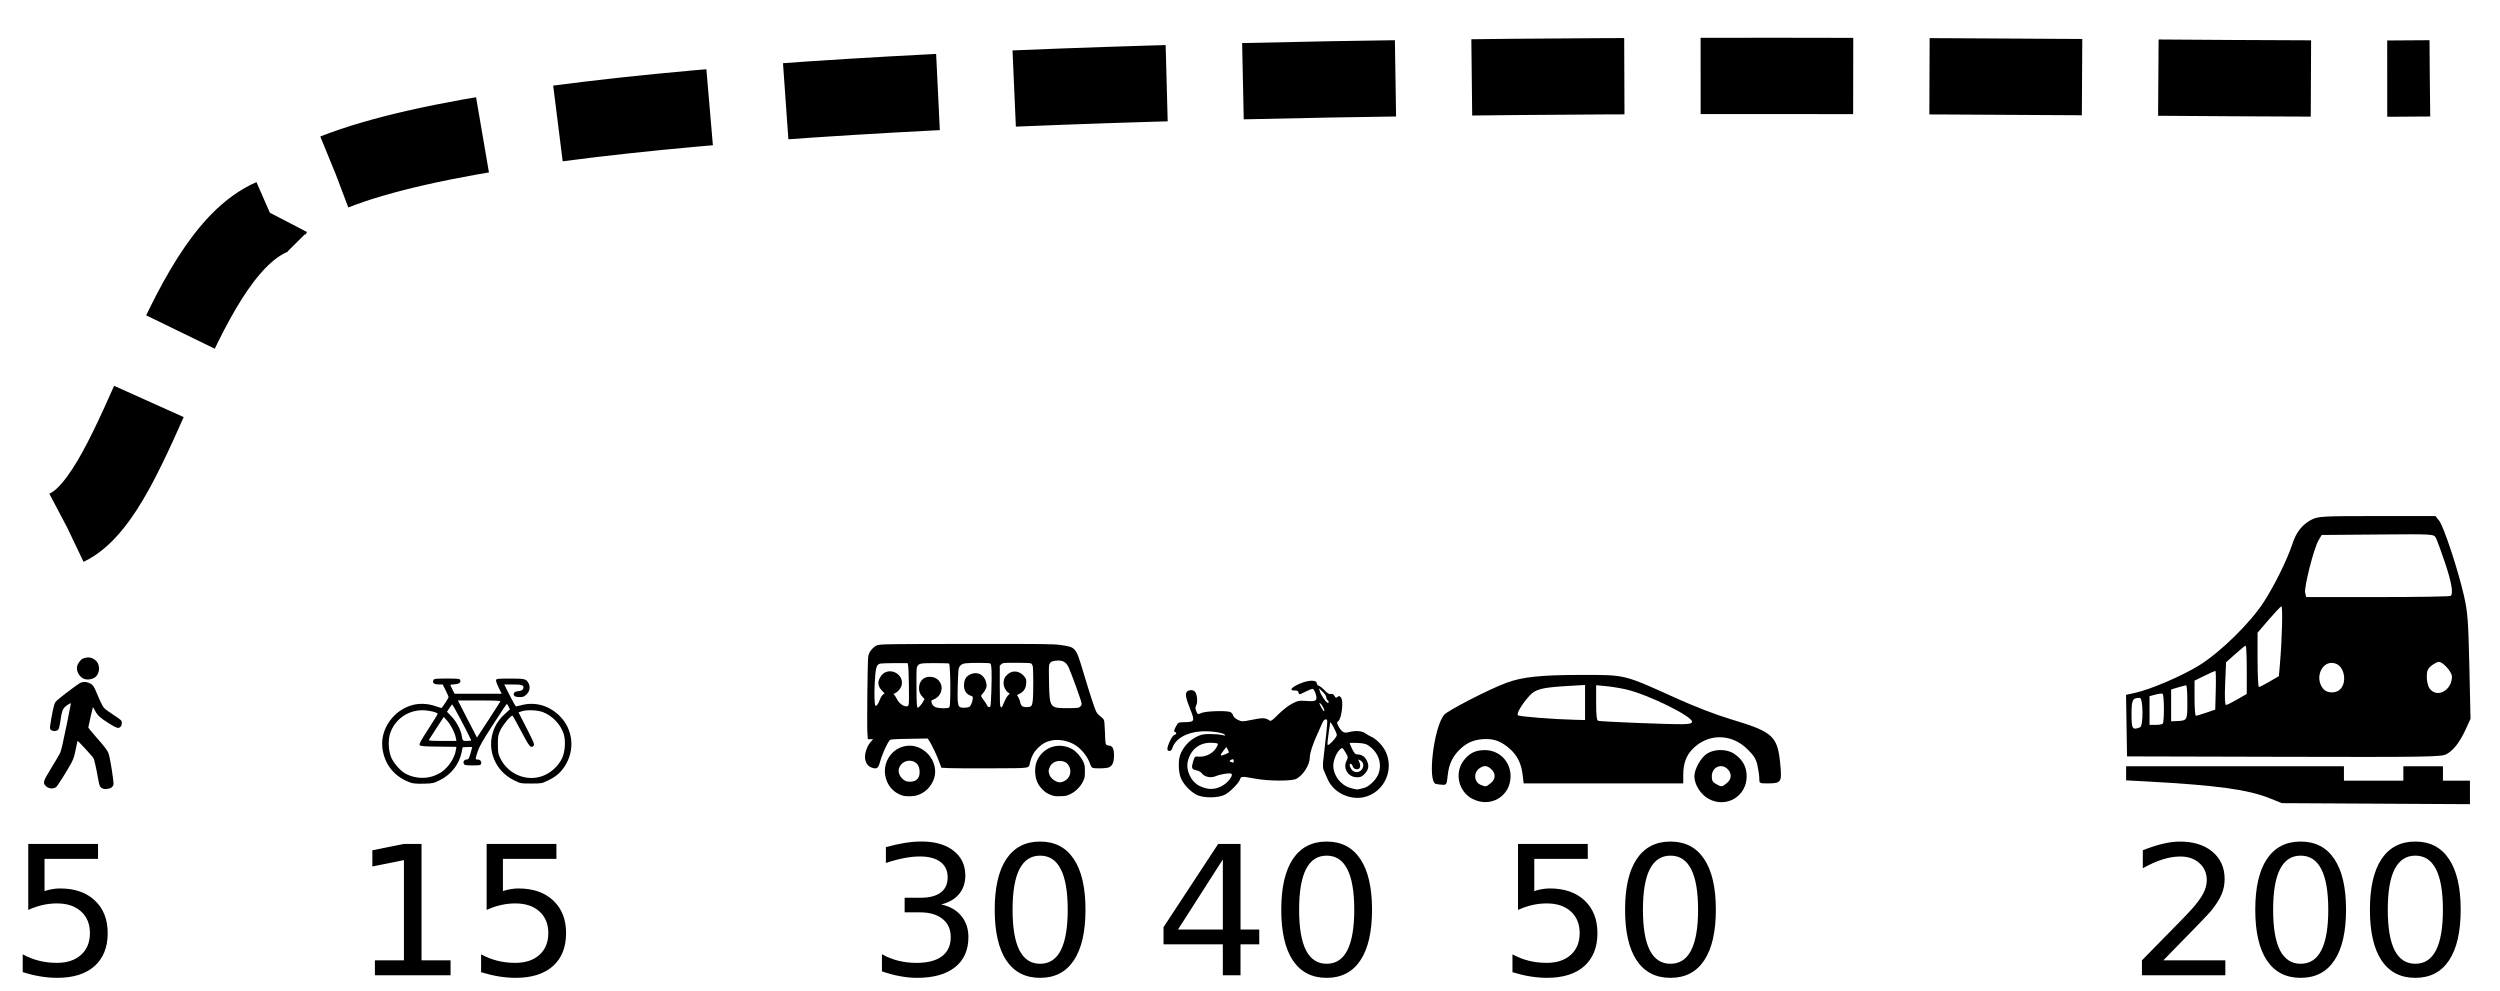 <?xml version="1.0" encoding="UTF-8" standalone="no"?>
<!-- Created with Inkscape (http://www.inkscape.org/) -->

<svg
   width="555"
   height="220"
   viewBox="0 0 146.844 58.208"
   version="1.1"
   id="svg5"
   inkscape:version="1.1 (c68e22c387, 2021-05-23)"
   sodipodi:docname="dashboard.svg"
   xmlns:inkscape="http://www.inkscape.org/namespaces/inkscape"
   xmlns:sodipodi="http://sodipodi.sourceforge.net/DTD/sodipodi-0.dtd"
   xmlns="http://www.w3.org/2000/svg"
   xmlns:svg="http://www.w3.org/2000/svg">
  <sodipodi:namedview
     id="namedview7"
     pagecolor="#ffffff"
     bordercolor="#666666"
     borderopacity="1.0"
     inkscape:pageshadow="2"
     inkscape:pageopacity="0.0"
     inkscape:pagecheckerboard="0"
     inkscape:document-units="mm"
     showgrid="false"
     units="px"
     width="290px"
     inkscape:zoom="1.0207207"
     inkscape:cx="162.14034"
     inkscape:cy="30.860547"
     inkscape:window-width="1920"
     inkscape:window-height="1027"
     inkscape:window-x="1072"
     inkscape:window-y="-8"
     inkscape:window-maximized="1"
     inkscape:current-layer="layer1" />
  <defs
     id="defs2" />
  <g
     inkscape:label="Layer 1"
     inkscape:groupmode="layer"
     id="layer1">
    <path
       style="fill:none;stroke:#000000;stroke-width:4.481;stroke-linecap:butt;stroke-linejoin:miter;stroke-miterlimit:0;stroke-dasharray:8.962, 4.481;stroke-dashoffset:0;stroke-opacity:1"
       d="M 3.943,30.98 C 8.137,28.978 10.391,15.184 15.961,12.75 20.72,2.082 120.635,4.862 142.72,4.601"
       id="path941"
       sodipodi:nodetypes="ccc" />
    <path
       style="fill:#000000;stroke-width:0.034"
       d="M 6.002,46.301 C 5.864,46.231 5.834,46.155 5.748,45.666 5.654,45.128 5.542,44.631 5.494,44.538 5.439,44.432 4.564,43.483 4.554,43.519 c -0.005,0.016 -0.055,0.25 -0.111,0.521 -0.086,0.414 -0.128,0.54 -0.263,0.791 -0.26,0.482 -0.808,1.348 -0.887,1.404 -0.187,0.131 -0.473,0.089 -0.625,-0.091 -0.155,-0.184 -0.131,-0.255 0.364,-1.065 0.248,-0.406 0.474,-0.789 0.5,-0.852 0.027,-0.062 0.088,-0.279 0.136,-0.482 0.088,-0.371 0.496,-2.367 0.496,-2.424 0,-0.048 -0.197,0.066 -0.344,0.199 -0.144,0.13 -0.197,0.291 -0.275,0.84 -0.057,0.398 -0.092,0.5 -0.192,0.545 -0.17,0.077 -0.382,0.018 -0.416,-0.118 -0.021,-0.083 0.157,-1.088 0.244,-1.379 0.045,-0.152 0.087,-0.205 0.302,-0.381 0.39,-0.321 1.098,-0.847 1.23,-0.914 0.241,-0.124 0.604,-0.033 0.773,0.192 0.045,0.06 0.146,0.271 0.225,0.471 0.079,0.199 0.201,0.47 0.273,0.603 0.126,0.235 0.141,0.248 0.644,0.585 0.502,0.336 0.515,0.348 0.526,0.476 0.013,0.16 -0.059,0.282 -0.185,0.313 C 6.867,42.778 6.629,42.651 6.088,42.284 5.796,42.085 5.697,41.974 5.544,41.675 5.503,41.593 5.463,41.532 5.456,41.539 c -0.011,0.011 -0.249,1.063 -0.269,1.187 -0.003,0.022 0.193,0.265 0.436,0.54 0.553,0.626 0.696,0.818 0.761,1.018 0.062,0.191 0.164,0.755 0.244,1.357 0.054,0.404 0.054,0.447 0.003,0.524 -0.074,0.112 -0.162,0.156 -0.358,0.176 -0.11,0.011 -0.198,-0.001 -0.272,-0.039 z M 4.896,39.857 c -0.253,-0.125 -0.415,-0.433 -0.369,-0.703 0.028,-0.165 0.188,-0.39 0.328,-0.463 0.058,-0.03 0.179,-0.063 0.268,-0.073 0.232,-0.027 0.504,0.119 0.616,0.33 0.138,0.26 0.086,0.62 -0.116,0.802 -0.177,0.16 -0.518,0.211 -0.726,0.108 z"
       id="path3912" />
    <path
       style="fill:#000000;stroke-width:0.05"
       d="m 24.146,45.979 c -0.967,-0.321 -1.586,-1.087 -1.689,-2.088 -0.112,-1.093 0.67,-2.186 1.775,-2.48 0.407,-0.108 0.879,-0.089 1.304,0.053 0.203,0.068 0.379,0.124 0.391,0.124 0.037,0 0.422,-0.586 0.422,-0.642 0,-0.029 -0.078,-0.209 -0.174,-0.399 L 26.002,40.202 H 25.757 c -0.271,0 -0.382,-0.1 -0.292,-0.261 0.042,-0.075 0.139,-0.085 0.79,-0.085 0.641,0 0.746,0.011 0.773,0.081 0.058,0.151 -0.055,0.24 -0.324,0.256 -0.14,0.008 -0.255,0.026 -0.255,0.039 0,0.013 0.056,0.134 0.125,0.27 l 0.125,0.246 h 1.385 1.385 l -0.181,-0.365 c -0.104,-0.209 -0.167,-0.399 -0.15,-0.446 0.027,-0.07 0.137,-0.08 0.837,-0.08 0.864,0.001 0.94,0.021 1.073,0.28 0.111,0.217 0.068,0.458 -0.113,0.64 -0.146,0.146 -0.201,0.168 -0.415,0.168 -0.164,0 -0.268,-0.026 -0.312,-0.078 -0.086,-0.104 -0.004,-0.239 0.157,-0.257 0.258,-0.03 0.336,-0.065 0.367,-0.162 0.063,-0.199 -0.049,-0.245 -0.601,-0.245 h -0.514 l 0.323,0.644 c 0.177,0.354 0.344,0.644 0.369,0.644 0.026,0 0.175,-0.033 0.332,-0.074 0.773,-0.201 1.562,0.009 2.174,0.58 0.85,0.793 0.992,2.055 0.341,3.035 -0.241,0.364 -0.514,0.593 -0.963,0.81 -0.366,0.177 -0.38,0.18 -0.993,0.18 -0.621,0 -0.622,-1.98e-4 -1.006,-0.19 -1.521,-0.752 -1.816,-2.712 -0.581,-3.855 l 0.337,-0.312 -0.076,-0.161 c -0.042,-0.088 -0.089,-0.16 -0.104,-0.159 -0.015,6.95e-4 -0.383,0.551 -0.816,1.222 -0.629,0.975 -0.811,1.296 -0.904,1.596 -0.142,0.46 -0.142,0.449 0.002,0.449 0.15,0 0.246,0.115 0.205,0.245 -0.029,0.093 -0.072,0.101 -0.498,0.101 -0.395,0 -0.472,-0.013 -0.512,-0.088 -0.066,-0.123 0.021,-0.259 0.165,-0.259 0.101,0 0.13,-0.045 0.22,-0.342 0.057,-0.188 0.104,-0.356 0.104,-0.374 0,-0.018 -0.126,-0.025 -0.281,-0.017 l -0.281,0.015 -0.061,0.302 c -0.143,0.703 -0.615,1.304 -1.284,1.635 -0.359,0.178 -0.406,0.188 -0.932,0.202 -0.366,0.01 -0.62,-0.007 -0.751,-0.051 z m 1.272,-0.383 c 0.167,-0.056 0.398,-0.167 0.514,-0.247 0.414,-0.285 0.77,-0.825 0.842,-1.277 l 0.033,-0.204 -1.053,-0.013 c -0.902,-0.011 -1.06,-0.025 -1.103,-0.093 -0.039,-0.062 0.069,-0.262 0.502,-0.931 0.304,-0.468 0.552,-0.871 0.552,-0.895 0,-0.096 -0.525,-0.221 -0.916,-0.217 -0.868,0.008 -1.623,0.562 -1.88,1.381 -0.128,0.406 -0.09,1.041 0.084,1.42 0.142,0.309 0.498,0.721 0.767,0.888 0.466,0.288 1.134,0.364 1.657,0.188 z m 6.332,0.024 c 0.542,-0.158 1.037,-0.587 1.273,-1.101 0.17,-0.371 0.21,-1.014 0.088,-1.404 -0.177,-0.561 -0.658,-1.07 -1.216,-1.286 -0.321,-0.124 -0.958,-0.149 -1.252,-0.048 l -0.187,0.064 0.479,0.935 c 0.41,0.799 0.47,0.946 0.414,1.013 -0.159,0.191 -0.257,0.078 -0.742,-0.854 -0.259,-0.497 -0.488,-0.903 -0.51,-0.904 -0.107,-0.002 -0.551,0.529 -0.694,0.829 -0.147,0.309 -0.158,0.372 -0.158,0.854 0,0.458 0.015,0.553 0.13,0.798 0.423,0.902 1.442,1.376 2.373,1.104 z m -4.977,-2.286 c -0.052,-0.288 -0.29,-0.757 -0.509,-1.002 l -0.199,-0.222 -0.418,0.643 c -0.23,0.354 -0.434,0.671 -0.455,0.705 -0.029,0.049 0.141,0.062 0.789,0.062 h 0.825 z m 0.905,0.149 c -0.287,-0.623 -1.098,-2.142 -1.127,-2.111 -0.022,0.024 -0.097,0.131 -0.168,0.239 l -0.129,0.195 0.274,0.287 c 0.286,0.3 0.532,0.761 0.59,1.108 0.053,0.32 0.054,0.32 0.325,0.32 0.139,0 0.246,-0.017 0.236,-0.037 z m 1.011,-1.188 c 0.365,-0.565 0.681,-1.055 0.701,-1.089 0.029,-0.049 -0.23,-0.062 -1.228,-0.062 h -1.265 l 0.556,1.088 c 0.306,0.598 0.56,1.089 0.564,1.089 0.004,6.68e-4 0.307,-0.461 0.672,-1.026 z"
       id="path4048" />
    <path
       style="fill:#000000;stroke-width:0.034"
       d="m 53.005,46.728 c -0.545,-0.173 -0.919,-0.618 -1.014,-1.207 -0.092,-0.574 0.174,-1.177 0.656,-1.487 0.586,-0.376 1.305,-0.294 1.815,0.207 0.461,0.453 0.594,1.104 0.337,1.648 -0.195,0.412 -0.513,0.694 -0.928,0.823 -0.237,0.074 -0.658,0.081 -0.865,0.015 z m 0.736,-0.868 c 0.19,-0.095 0.275,-0.253 0.275,-0.512 0,-0.361 -0.162,-0.587 -0.466,-0.654 -0.378,-0.082 -0.769,0.215 -0.766,0.582 0.002,0.227 0.164,0.47 0.393,0.589 0.137,0.071 0.417,0.068 0.564,-0.006 z m 7.996,0.837 c -0.252,-0.096 -0.366,-0.174 -0.559,-0.383 -0.236,-0.256 -0.353,-0.546 -0.373,-0.925 -0.021,-0.407 0.062,-0.706 0.277,-0.998 0.436,-0.592 1.218,-0.757 1.882,-0.398 0.235,0.127 0.524,0.446 0.651,0.719 0.099,0.213 0.108,0.261 0.109,0.591 0.001,0.335 -0.006,0.375 -0.109,0.593 -0.147,0.311 -0.443,0.606 -0.753,0.752 -0.206,0.097 -0.273,0.111 -0.575,0.119 -0.29,0.008 -0.374,-0.003 -0.551,-0.07 z m 0.731,-0.796 c 0.398,-0.166 0.527,-0.631 0.273,-0.987 -0.198,-0.278 -0.707,-0.297 -0.969,-0.036 -0.106,0.106 -0.203,0.368 -0.173,0.465 0.008,0.025 0.023,0.087 0.035,0.139 0.046,0.211 0.381,0.469 0.611,0.471 0.052,4.15e-4 0.152,-0.023 0.222,-0.052 z M 51.189,45.081 c -0.288,-0.101 -0.435,-0.433 -0.363,-0.819 0.049,-0.266 0.172,-0.527 0.329,-0.701 l 0.128,-0.141 h -0.155 -0.155 l -0.025,-0.402 c -0.03,-0.473 0.009,-4.148 0.048,-4.435 0.03,-0.229 0.156,-0.43 0.373,-0.595 0.136,-0.104 0.162,-0.11 0.581,-0.138 0.241,-0.016 2.558,-0.029 5.148,-0.029 4.367,0 4.744,0.005 5.187,0.063 0.552,0.072 0.699,0.122 0.841,0.285 0.152,0.174 0.221,0.354 0.549,1.451 0.343,1.147 0.619,1.993 0.707,2.167 0.052,0.103 0.144,0.207 0.247,0.281 0.09,0.065 0.185,0.161 0.209,0.213 0.029,0.062 0.052,0.324 0.066,0.757 0.019,0.602 0.027,0.667 0.088,0.711 0.037,0.027 0.109,0.049 0.161,0.049 0.192,0 0.289,0.206 0.282,0.599 -0.008,0.445 -0.133,0.659 -0.409,0.705 -0.23,0.038 -0.746,0.039 -0.844,0.002 -0.055,-0.021 -0.099,-0.087 -0.143,-0.214 -0.15,-0.432 -0.482,-0.862 -0.86,-1.113 -0.384,-0.255 -0.958,-0.374 -1.394,-0.288 -0.331,0.065 -0.566,0.192 -0.818,0.444 -0.246,0.246 -0.37,0.47 -0.462,0.834 -0.098,0.389 0.15,0.348 -2.23,0.362 -1.146,0.006 -2.286,0.001 -2.533,-0.012 l -0.449,-0.024 -0.128,-0.348 c -0.147,-0.4 -0.41,-0.956 -0.567,-1.201 l -0.108,-0.168 -1.079,0.019 c -0.942,0.017 -1.087,0.027 -1.142,0.077 -0.139,0.126 -0.451,0.818 -0.582,1.292 -0.103,0.373 -0.189,0.427 -0.497,0.319 z m 4.552,-3.521 c 0.054,-0.04 0.063,-0.127 0.078,-0.796 0.017,-0.737 -0.024,-1.74 -0.073,-1.789 -0.014,-0.014 -0.382,-0.025 -0.818,-0.025 -0.856,0 -0.933,0.013 -1.04,0.177 -0.056,0.086 -0.061,0.186 -0.057,1.148 0.004,1.041 0.02,1.295 0.081,1.295 0.051,0 0.234,-0.212 0.316,-0.367 l 0.077,-0.144 -0.107,-0.113 c -0.159,-0.167 -0.217,-0.308 -0.217,-0.524 0,-0.396 0.25,-0.668 0.616,-0.668 0.307,0 0.537,0.139 0.655,0.394 0.166,0.359 -0.038,0.804 -0.432,0.947 -0.114,0.041 -0.123,0.054 -0.105,0.149 0.032,0.166 0.132,0.271 0.297,0.315 0.211,0.056 0.654,0.057 0.73,9.87e-4 z m 7.711,-0.058 c 0.074,-0.07 0.089,-0.108 0.076,-0.206 -0.019,-0.144 -0.609,-1.778 -0.75,-2.079 -0.167,-0.356 -0.37,-0.459 -0.798,-0.406 -0.227,0.028 -0.32,0.098 -0.358,0.267 -0.016,0.071 -0.017,0.566 -0.003,1.101 0.038,1.425 0.041,1.427 1.222,1.414 0.503,-0.006 0.523,-0.009 0.611,-0.092 z m -6.529,0.025 c 0.092,-0.048 0.2,-0.293 0.216,-0.489 0.009,-0.116 5.65e-4,-0.132 -0.092,-0.162 -0.301,-0.1 -0.442,-0.326 -0.422,-0.676 0.017,-0.294 0.125,-0.471 0.359,-0.584 0.421,-0.204 0.844,0.015 0.943,0.488 0.035,0.165 0.032,0.213 -0.021,0.351 -0.034,0.088 -0.115,0.212 -0.18,0.276 -0.137,0.133 -0.133,0.148 0.094,0.446 0.072,0.094 0.146,0.214 0.166,0.265 0.04,0.106 0.154,0.128 0.189,0.037 0.04,-0.104 0.09,-1.664 0.067,-2.076 -0.019,-0.338 -0.033,-0.409 -0.084,-0.437 -0.073,-0.039 -1.245,-0.04 -1.479,-0.002 -0.194,0.032 -0.321,0.139 -0.366,0.309 -0.044,0.166 -0.086,1.641 -0.054,1.932 0.034,0.313 0.087,0.365 0.37,0.365 0.118,-2.74e-4 0.251,-0.02 0.296,-0.043 z m 2.059,-0.282 c 0.059,-0.151 0.157,-0.325 0.217,-0.388 l 0.109,-0.114 -0.095,-0.069 c -0.156,-0.115 -0.265,-0.335 -0.265,-0.538 0,-0.233 0.061,-0.37 0.232,-0.525 0.313,-0.283 0.766,-0.203 1.029,0.181 0.069,0.1 0.078,0.149 0.067,0.346 -0.016,0.29 -0.138,0.485 -0.378,0.604 l -0.162,0.08 0.083,0.142 c 0.045,0.078 0.093,0.204 0.106,0.279 0.039,0.223 0.127,0.291 0.376,0.291 0.275,0 0.323,-0.05 0.361,-0.384 0.044,-0.376 0.039,-1.915 -0.006,-2.044 -0.021,-0.06 -0.066,-0.124 -0.101,-0.142 -0.036,-0.019 -0.402,-0.034 -0.851,-0.034 -0.784,0 -0.789,4.52e-4 -0.884,0.083 l -0.096,0.083 v 1.179 c 0,0.964 0.009,1.19 0.048,1.237 0.063,0.076 0.081,0.053 0.209,-0.27 z m -5.607,0.12 c 0.037,-0.141 0.006,-2.117 -0.036,-2.295 l -0.028,-0.12 h -0.735 c -0.404,0 -0.793,0.012 -0.864,0.027 -0.237,0.05 -0.286,0.224 -0.334,1.189 -0.031,0.631 -0.015,1.188 0.037,1.272 0.047,0.076 0.158,-0.061 0.255,-0.316 0.054,-0.141 0.129,-0.268 0.189,-0.318 l 0.099,-0.083 -0.149,-0.149 c -0.165,-0.165 -0.244,-0.375 -0.206,-0.554 0.033,-0.157 0.165,-0.371 0.282,-0.457 0.504,-0.371 1.231,0.109 1.071,0.706 -0.045,0.167 -0.231,0.387 -0.379,0.448 -0.103,0.043 -0.104,0.043 -0.038,0.115 0.036,0.04 0.106,0.152 0.155,0.25 0.117,0.234 0.382,0.426 0.567,0.411 0.065,-0.005 0.091,-0.034 0.115,-0.126 z"
       id="path4185" />
    <path
       style="fill:#000000;stroke-width:0.093"
       d="m 86.495,46.928 c -0.828,-0.426 -1.081,-1.524 -0.521,-2.259 0.331,-0.434 0.69,-0.609 1.247,-0.609 0.848,0 1.507,0.672 1.507,1.535 0,1.174 -1.177,1.876 -2.233,1.332 z m 1.058,-0.92 c 0.301,-0.236 0.317,-0.57 0.042,-0.827 -0.241,-0.225 -0.429,-0.239 -0.695,-0.053 -0.368,0.258 -0.321,0.814 0.082,0.976 0.296,0.119 0.298,0.119 0.571,-0.096 z m 12.813,0.917 c -0.467,-0.25 -0.842,-0.84 -0.842,-1.323 0,-0.42 0.368,-1.087 0.735,-1.33 0.437,-0.29 1.167,-0.289 1.599,0.002 0.499,0.337 0.737,0.763 0.737,1.324 0,1.175 -1.19,1.885 -2.228,1.329 z m 1.053,-0.917 c 0.295,-0.232 0.319,-0.571 0.059,-0.831 -0.37,-0.37 -0.931,-0.116 -0.931,0.421 0,0.251 0.054,0.347 0.256,0.456 0.331,0.179 0.328,0.18 0.616,-0.047 z m -17.082,0.037 c -0.5,-0.132 -0.127,-3.28 0.48,-4.052 0.194,-0.246 2.608,-1.491 3.645,-1.879 0.949,-0.355 2.033,-0.47 4.454,-0.471 2.574,-0.002 2.445,-0.033 5.49,1.346 1.13,0.512 2.353,0.984 3.242,1.252 2.575,0.776 2.785,0.981 2.94,2.862 0.069,0.84 0.007,0.912 -0.779,0.912 -0.46,0 -0.471,-0.007 -0.471,-0.275 0,-0.151 -0.047,-0.494 -0.105,-0.762 -0.085,-0.395 -0.195,-0.577 -0.582,-0.962 -0.95,-0.945 -2.329,-0.951 -3.238,-0.015 -0.376,0.388 -0.543,0.858 -0.543,1.536 v 0.478 h -4.687 -4.687 l -0.061,-0.519 c -0.076,-0.649 -0.319,-1.133 -0.767,-1.526 -0.445,-0.391 -0.858,-0.561 -1.359,-0.561 -0.615,8.44e-4 -1.075,0.166 -1.482,0.534 -0.485,0.438 -0.72,0.914 -0.792,1.604 -0.055,0.53 -0.071,0.559 -0.301,0.549 -0.133,-0.006 -0.314,-0.03 -0.401,-0.052 z m 15.047,-3.657 c 0,-0.326 -2.596,-1.597 -3.862,-1.891 -0.333,-0.077 -0.867,-0.165 -1.186,-0.194 l -0.582,-0.054 v 1.025 c 0,0.737 0.033,1.036 0.116,1.065 0.147,0.05 4.205,0.212 4.955,0.198 0.427,-0.008 0.558,-0.043 0.558,-0.148 z m -6.281,-1.125 v -1.03 l -1,0.059 c -1.554,0.092 -1.912,0.184 -2.276,0.587 -0.439,0.486 -0.764,1.04 -0.668,1.135 0.077,0.076 2.1,0.235 3.362,0.265 l 0.582,0.014 z"
       id="path4343" />
    <path
       style="fill:#000000;stroke-width:0.069"
       d="m 80.317,46.766 c 1.035,-0.37 1.539,-1.553 1.096,-2.571 -0.162,-0.372 -0.559,-0.789 -0.884,-0.93 -0.102,-0.044 -0.259,-0.136 -0.35,-0.203 -0.183,-0.137 -0.599,-0.161 -0.967,-0.055 -0.268,0.077 -0.42,-0.016 -0.604,-0.372 -0.091,-0.177 -0.092,-0.211 -0.003,-0.275 0.197,-0.144 0.322,-1.17 0.168,-1.378 -0.083,-0.112 -0.118,-0.12 -0.206,-0.047 -0.089,0.073 -0.119,0.064 -0.185,-0.061 -0.054,-0.1 -0.123,-0.137 -0.215,-0.113 -0.094,0.024 -0.2,-0.037 -0.348,-0.198 -0.117,-0.129 -0.27,-0.252 -0.341,-0.274 -0.07,-0.022 -0.128,-0.082 -0.128,-0.132 0,-0.243 -0.504,-0.228 -1.074,0.03 -0.457,0.207 -0.565,0.392 -0.215,0.368 0.123,-0.009 0.186,0.029 0.211,0.124 0.035,0.133 0.045,0.131 0.383,-0.04 0.191,-0.097 0.39,-0.176 0.442,-0.176 0.052,0 0.132,0.126 0.179,0.28 0.123,0.411 0.041,0.477 -0.534,0.429 -0.411,-0.034 -0.503,-0.018 -0.836,0.151 -0.206,0.104 -0.571,0.387 -0.812,0.628 -0.415,0.415 -0.446,0.433 -0.585,0.335 -0.186,-0.13 -0.386,-0.129 -1.035,0.005 -0.481,0.1 -0.539,0.099 -0.765,-0.008 -0.141,-0.067 -0.261,-0.182 -0.284,-0.273 -0.022,-0.087 -0.107,-0.175 -0.188,-0.197 -0.305,-0.082 -1.403,-0.043 -1.647,0.059 -0.239,0.1 -0.243,0.099 -0.324,-0.097 -0.064,-0.153 -0.063,-0.233 2.85e-4,-0.352 0.094,-0.176 0.051,-0.641 -0.073,-0.79 -0.108,-0.13 -0.37,-0.129 -0.48,0.003 -0.109,0.131 -0.06,0.377 0.203,1.035 0.28,0.699 0.259,0.739 -0.374,0.749 -0.327,0.005 -0.349,0.018 -0.482,0.272 -0.103,0.198 -0.117,0.275 -0.053,0.298 0.128,0.046 0.104,0.142 -0.048,0.191 -0.142,0.045 -0.45,0.751 -0.379,0.866 0.072,0.117 0.228,0.066 0.275,-0.091 0.167,-0.551 0.82,-0.937 1.682,-0.995 0.543,-0.037 1.285,0.066 1.407,0.194 0.052,0.055 0.006,0.06 -0.169,0.017 -0.132,-0.032 -0.458,-0.058 -0.722,-0.057 -0.402,0.002 -0.544,0.036 -0.856,0.206 -0.383,0.209 -0.724,0.605 -0.876,1.017 -0.117,0.317 -0.108,0.936 0.019,1.308 0.128,0.376 0.562,0.85 0.957,1.045 0.397,0.196 1.27,0.188 1.654,-0.015 0.311,-0.165 0.816,-0.68 0.888,-0.906 0.056,-0.175 0.104,-0.177 0.863,-0.037 0.815,0.15 2.171,0.157 2.442,0.013 0.411,-0.219 0.787,-0.819 0.79,-1.264 0.002,-0.251 0.181,-0.794 0.465,-1.409 0.112,-0.243 0.239,-0.527 0.281,-0.631 0.043,-0.104 0.129,-0.189 0.192,-0.189 0.123,0 0.123,0.011 -0.05,1.548 -0.038,0.341 -0.086,0.77 -0.107,0.954 -0.021,0.184 -0.005,0.401 0.035,0.482 0.04,0.081 0.14,0.31 0.223,0.51 0.357,0.861 1.452,1.338 2.341,1.02 z m -1.012,-0.488 c -0.568,-0.169 -0.993,-0.738 -0.99,-1.324 0.002,-0.303 0.193,-0.756 0.395,-0.936 0.138,-0.123 0.144,-0.12 0.315,0.167 0.164,0.275 0.168,0.304 0.069,0.495 -0.232,0.448 0.096,0.974 0.606,0.974 0.227,0 0.315,-0.041 0.478,-0.223 0.222,-0.249 0.25,-0.474 0.095,-0.773 -0.118,-0.229 -0.295,-0.343 -0.531,-0.343 -0.125,0 -0.198,-0.072 -0.314,-0.311 -0.083,-0.171 -0.151,-0.33 -0.151,-0.352 0,-0.022 0.215,-0.028 0.478,-0.013 0.406,0.023 0.517,0.058 0.74,0.235 0.522,0.415 0.701,1.079 0.443,1.646 -0.148,0.325 -0.554,0.703 -0.819,0.761 -0.103,0.023 -0.219,0.052 -0.257,0.064 -0.131,0.044 -0.218,0.033 -0.557,-0.068 z M 70.458,46.164 c -0.514,-0.258 -0.827,-0.94 -0.68,-1.484 0.179,-0.666 0.664,-1.05 1.326,-1.052 0.215,-6.25e-4 0.408,0.026 0.429,0.059 0.02,0.033 -0.05,0.18 -0.156,0.327 -0.208,0.287 -0.635,0.467 -1.009,0.426 -0.178,-0.02 -0.204,0.006 -0.287,0.288 -0.114,0.387 -0.087,0.456 0.198,0.519 0.126,0.028 0.267,0.106 0.314,0.173 0.149,0.212 0.518,0.294 0.8,0.176 0.301,-0.126 0.833,-0.21 0.934,-0.148 0.116,0.072 -0.129,0.441 -0.425,0.639 -0.464,0.31 -0.929,0.335 -1.442,0.077 z m 8.927,-0.97 c -0.059,-0.084 -0.107,-0.192 -0.107,-0.241 0,-0.135 0.123,-0.104 0.17,0.043 0.048,0.152 0.198,0.226 0.346,0.169 0.121,-0.046 0.134,-0.251 0.029,-0.447 -0.067,-0.125 -0.06,-0.131 0.064,-0.064 0.198,0.106 0.247,0.326 0.117,0.525 -0.145,0.221 -0.47,0.23 -0.619,0.016 z m -7.09,-0.441 c -0.091,-0.035 -0.096,-0.056 -0.023,-0.102 0.136,-0.086 0.195,-0.073 0.195,0.043 0,0.117 -0.012,0.121 -0.172,0.059 z m -0.584,-0.42 c 2.07e-4,-0.028 0.073,-0.143 0.162,-0.254 l 0.162,-0.203 0.084,0.157 c 0.046,0.086 0.074,0.164 0.061,0.172 -0.062,0.041 -0.373,0.171 -0.418,0.175 -0.028,0.003 -0.051,-0.019 -0.051,-0.047 z m 6.327,-1.249 c 0.047,-0.325 0.091,-0.617 0.098,-0.65 0.019,-0.09 0.386,0.612 0.386,0.738 0,0.138 -0.507,0.677 -0.543,0.577 -0.015,-0.041 0.012,-0.34 0.059,-0.665 z m -0.415,-1.503 c -0.153,-0.305 -0.155,-0.314 -0.073,-0.263 0.107,0.066 0.301,0.452 0.228,0.452 -0.033,0 -0.102,-0.085 -0.154,-0.189 z m 0.123,-0.55 c -0.096,-0.142 -0.197,-0.335 -0.224,-0.43 l -0.049,-0.172 0.215,0.202 c 0.118,0.111 0.215,0.256 0.215,0.323 0,0.066 0.031,0.14 0.069,0.163 0.038,0.023 0.069,0.072 0.069,0.107 0,0.137 -0.126,0.054 -0.293,-0.193 z"
       id="path4500" />
    <path
       style="fill:#000000;stroke-width:0.106"
       d="m 145.079,46.545 v -0.689 h -0.793 -0.793 v -0.423 -0.423 h -1.163 -1.163 v 0.423 0.423 h -1.745 -1.745 v -0.423 -0.423 h -6.397 -6.397 v 0.413 0.413 l 1.242,0.067 c 4.048,0.218 5.922,0.475 7.188,0.984 l 0.716,0.288 5.525,0.03 5.525,0.03 z m -1.405,-2.236 c 0.417,-0.206 0.802,-0.699 1.164,-1.488 l 0.274,-0.599 -0.068,-3.074 c -0.06,-2.714 -0.098,-3.203 -0.323,-4.184 -0.345,-1.508 -1.183,-4.038 -1.449,-4.376 l -0.217,-0.276 h -3.433 c -3.199,0 -3.461,0.014 -3.838,0.207 -0.542,0.277 -0.903,0.727 -1.124,1.402 -0.305,0.932 -1.054,2.456 -1.689,3.437 -0.8,1.236 -2.553,2.954 -3.8,3.726 -0.996,0.616 -2.818,1.4 -3.734,1.605 l -0.558,0.125 0.029,1.807 0.029,1.807 9.199,0.024 c 8.22,0.022 9.235,0.006 9.539,-0.143 z M 125.201,41.955 c 0,-0.854 0.055,-0.963 0.484,-0.963 0.202,0 0.219,1.646 0.018,1.727 -0.449,0.181 -0.502,0.101 -0.502,-0.765 z m 1.057,-0.22 v -0.843 l 0.344,-0.093 c 0.189,-0.051 0.379,-0.074 0.423,-0.05 0.098,0.054 0.106,1.661 0.009,1.758 -0.039,0.039 -0.229,0.07 -0.423,0.07 h -0.352 v -0.843 z m 1.269,-0.303 v -0.935 l 0.409,-0.122 c 0.225,-0.067 0.439,-0.122 0.476,-0.122 0.037,0 0.067,0.449 0.067,0.997 0,1.082 0.003,1.078 -0.661,1.106 l -0.291,0.012 z m 1.375,-0.418 v -1.035 l 0.584,-0.286 c 0.321,-0.158 0.608,-0.286 0.638,-0.286 0.03,0 0.041,0.511 0.024,1.137 l -0.03,1.137 -0.529,0.18 c -0.291,0.099 -0.564,0.182 -0.608,0.185 -0.044,0.003 -0.079,-0.461 -0.079,-1.031 z m 1.798,-0.855 0.053,-1.256 0.544,-0.489 c 0.299,-0.269 0.573,-0.489 0.608,-0.489 0.035,0 0.064,0.638 0.064,1.417 v 1.417 l -0.555,0.321 c -0.305,0.177 -0.603,0.324 -0.661,0.328 -0.068,0.004 -0.087,-0.446 -0.053,-1.25 z m 11.998,0.267 c -0.086,-0.122 -0.155,-0.422 -0.155,-0.666 0,-0.354 0.057,-0.489 0.279,-0.664 0.153,-0.121 0.347,-0.219 0.431,-0.219 0.242,0 0.771,0.594 0.769,0.864 -0.006,0.831 -0.898,1.293 -1.323,0.685 z m -6.211,0.063 c -0.603,-0.67 -0.062,-1.802 0.72,-1.505 0.543,0.206 0.663,1.207 0.187,1.558 -0.257,0.189 -0.713,0.163 -0.907,-0.053 z m -3.884,-1.729 v -1.597 l 0.649,-0.756 c 0.357,-0.416 0.694,-0.773 0.748,-0.793 0.094,-0.036 0.044,1.943 -0.087,3.444 l -0.057,0.657 -0.547,0.319 c -0.301,0.175 -0.583,0.32 -0.626,0.321 -0.044,0.001 -0.079,-0.716 -0.079,-1.595 z m 2.796,-3.941 c -0.076,-0.302 0.509,-2.608 0.779,-3.07 l 0.19,-0.326 3.294,-0.028 c 3.29,-0.028 3.294,-0.028 3.417,0.203 0.068,0.127 0.308,0.779 0.533,1.45 0.387,1.153 0.499,1.793 0.339,1.952 -0.039,0.039 -1.965,0.07 -4.28,0.07 h -4.21 z"
       id="path4640" />
    <g
       aria-label="5    15     30 40  50       200"
       id="text22504"
       style="font-size:10.583px;line-height:1.25;stroke-width:0.265">
      <path
         d="m 1.66,49.571 h 4.098 v 0.878 H 2.616 v 1.891 q 0.227,-0.078 0.455,-0.114 0.227,-0.041 0.455,-0.041 1.292,0 2.046,0.708 0.754,0.708 0.754,1.917 0,1.245 -0.775,1.938 -0.775,0.687 -2.186,0.687 -0.486,0 -0.992,-0.083 -0.501,-0.083 -1.039,-0.248 v -1.049 q 0.465,0.253 0.961,0.377 0.496,0.124 1.049,0.124 0.894,0 1.416,-0.47 0.522,-0.47 0.522,-1.276 0,-0.806 -0.522,-1.276 -0.522,-0.47 -1.416,-0.47 -0.419,0 -0.837,0.093 -0.413,0.093 -0.847,0.289 z"
         id="path46997" />
      <path
         d="m 22.021,56.407 h 1.705 v -5.886 l -1.855,0.372 V 49.943 l 1.845,-0.372 h 1.044 v 6.837 h 1.705 v 0.878 H 22.021 Z"
         id="path46999" />
      <path
         d="m 28.584,49.571 h 4.098 v 0.878 h -3.142 v 1.891 q 0.227,-0.078 0.455,-0.114 0.227,-0.041 0.455,-0.041 1.292,0 2.046,0.708 0.754,0.708 0.754,1.917 0,1.245 -0.775,1.938 -0.775,0.687 -2.186,0.687 -0.486,0 -0.992,-0.083 -0.501,-0.083 -1.039,-0.248 v -1.049 q 0.465,0.253 0.961,0.377 0.496,0.124 1.049,0.124 0.894,0 1.416,-0.47 0.522,-0.47 0.522,-1.276 0,-0.806 -0.522,-1.276 -0.522,-0.47 -1.416,-0.47 -0.419,0 -0.837,0.093 -0.413,0.093 -0.847,0.289 z"
         id="path47001" />
      <path
         d="m 55.29,53.126 q 0.749,0.16 1.168,0.667 0.424,0.506 0.424,1.251 0,1.142 -0.785,1.767 -0.785,0.625 -2.232,0.625 -0.486,0 -1.003,-0.098 -0.512,-0.093 -1.059,-0.284 v -1.008 q 0.434,0.253 0.951,0.382 0.517,0.129 1.08,0.129 0.982,0 1.493,-0.388 0.517,-0.388 0.517,-1.127 0,-0.682 -0.481,-1.065 -0.475,-0.388 -1.328,-0.388 h -0.899 v -0.858 h 0.941 q 0.77,0 1.178,-0.305 0.408,-0.31 0.408,-0.889 0,-0.594 -0.424,-0.91 -0.419,-0.32 -1.204,-0.32 -0.429,0 -0.92,0.093 -0.491,0.093 -1.08,0.289 v -0.93 q 0.594,-0.165 1.111,-0.248 0.522,-0.083 0.982,-0.083 1.189,0 1.881,0.543 0.692,0.537 0.692,1.457 0,0.641 -0.367,1.085 -0.367,0.439 -1.044,0.61 z"
         id="path47003" />
      <path
         d="m 61.093,50.258 q -0.806,0 -1.214,0.796 -0.403,0.791 -0.403,2.382 0,1.586 0.403,2.382 0.408,0.791 1.214,0.791 0.811,0 1.214,-0.791 0.408,-0.796 0.408,-2.382 0,-1.592 -0.408,-2.382 -0.403,-0.796 -1.214,-0.796 z m 0,-0.827 q 1.297,0 1.979,1.028 0.687,1.023 0.687,2.977 0,1.948 -0.687,2.977 -0.682,1.023 -1.979,1.023 -1.297,0 -1.984,-1.023 -0.682,-1.028 -0.682,-2.977 0,-1.953 0.682,-2.977 0.687,-1.028 1.984,-1.028 z"
         id="path47005" />
      <path
         d="m 71.827,50.48 -2.635,4.119 h 2.635 z m -0.274,-0.91 h 1.313 v 5.028 H 73.966 v 0.868 h -1.101 v 1.819 h -1.039 v -1.819 h -3.483 v -1.008 z"
         id="path47007" />
      <path
         d="m 77.924,50.258 q -0.806,0 -1.214,0.796 -0.403,0.791 -0.403,2.382 0,1.586 0.403,2.382 0.408,0.791 1.214,0.791 0.811,0 1.214,-0.791 0.408,-0.796 0.408,-2.382 0,-1.592 -0.408,-2.382 -0.403,-0.796 -1.214,-0.796 z m 0,-0.827 q 1.297,0 1.979,1.028 0.687,1.023 0.687,2.977 0,1.948 -0.687,2.977 -0.682,1.023 -1.979,1.023 -1.297,0 -1.984,-1.023 -0.682,-1.028 -0.682,-2.977 0,-1.953 0.682,-2.977 0.687,-1.028 1.984,-1.028 z"
         id="path47009" />
      <path
         d="m 89.164,49.571 h 4.098 v 0.878 h -3.142 v 1.891 q 0.227,-0.078 0.455,-0.114 0.227,-0.041 0.455,-0.041 1.292,0 2.046,0.708 0.754,0.708 0.754,1.917 0,1.245 -0.775,1.938 -0.775,0.687 -2.186,0.687 -0.486,0 -0.992,-0.083 -0.501,-0.083 -1.039,-0.248 v -1.049 q 0.465,0.253 0.961,0.377 0.496,0.124 1.049,0.124 0.894,0 1.416,-0.47 0.522,-0.47 0.522,-1.276 0,-0.806 -0.522,-1.276 -0.522,-0.47 -1.416,-0.47 -0.419,0 -0.837,0.093 -0.413,0.093 -0.847,0.289 z"
         id="path47011" />
      <path
         d="m 98.119,50.258 q -0.806,0 -1.214,0.796 -0.403,0.791 -0.403,2.382 0,1.586 0.403,2.382 0.408,0.791 1.214,0.791 0.811,0 1.214,-0.791 0.408,-0.796 0.408,-2.382 0,-1.592 -0.408,-2.382 -0.403,-0.796 -1.214,-0.796 z m 0,-0.827 q 1.297,0 1.979,1.028 0.687,1.023 0.687,2.977 0,1.948 -0.687,2.977 -0.682,1.023 -1.979,1.023 -1.297,0 -1.984,-1.023 -0.682,-1.028 -0.682,-2.977 0,-1.953 0.682,-2.977 0.687,-1.028 1.984,-1.028 z"
         id="path47013" />
      <path
         d="m 127.068,56.407 h 3.643 v 0.878 h -4.899 v -0.878 q 0.594,-0.615 1.617,-1.648 1.028,-1.039 1.292,-1.338 0.501,-0.563 0.698,-0.951 0.202,-0.393 0.202,-0.77 0,-0.615 -0.434,-1.003 -0.429,-0.388 -1.121,-0.388 -0.491,0 -1.039,0.171 -0.543,0.171 -1.163,0.517 V 49.943 q 0.63,-0.253 1.178,-0.382 0.548,-0.129 1.003,-0.129 1.199,0 1.912,0.599 0.713,0.599 0.713,1.602 0,0.475 -0.181,0.904 -0.176,0.424 -0.646,1.003 -0.129,0.15 -0.822,0.868 -0.692,0.713 -1.953,2 z"
         id="path47015" />
      <path
         d="m 135.135,50.258 q -0.806,0 -1.214,0.796 -0.403,0.791 -0.403,2.382 0,1.586 0.403,2.382 0.408,0.791 1.214,0.791 0.811,0 1.214,-0.791 0.408,-0.796 0.408,-2.382 0,-1.592 -0.408,-2.382 -0.403,-0.796 -1.214,-0.796 z m 0,-0.827 q 1.297,0 1.979,1.028 0.687,1.023 0.687,2.977 0,1.948 -0.687,2.977 -0.682,1.023 -1.979,1.023 -1.297,0 -1.984,-1.023 -0.682,-1.028 -0.682,-2.977 0,-1.953 0.682,-2.977 0.687,-1.028 1.984,-1.028 z"
         id="path47017" />
      <path
         d="m 141.869,50.258 q -0.806,0 -1.214,0.796 -0.403,0.791 -0.403,2.382 0,1.586 0.403,2.382 0.408,0.791 1.214,0.791 0.811,0 1.214,-0.791 0.408,-0.796 0.408,-2.382 0,-1.592 -0.408,-2.382 -0.403,-0.796 -1.214,-0.796 z m 0,-0.827 q 1.297,0 1.979,1.028 0.687,1.023 0.687,2.977 0,1.948 -0.687,2.977 -0.682,1.023 -1.979,1.023 -1.297,0 -1.984,-1.023 -0.682,-1.028 -0.682,-2.977 0,-1.953 0.682,-2.977 0.687,-1.028 1.984,-1.028 z"
         id="path47019" />
    </g>
  </g>
</svg>
